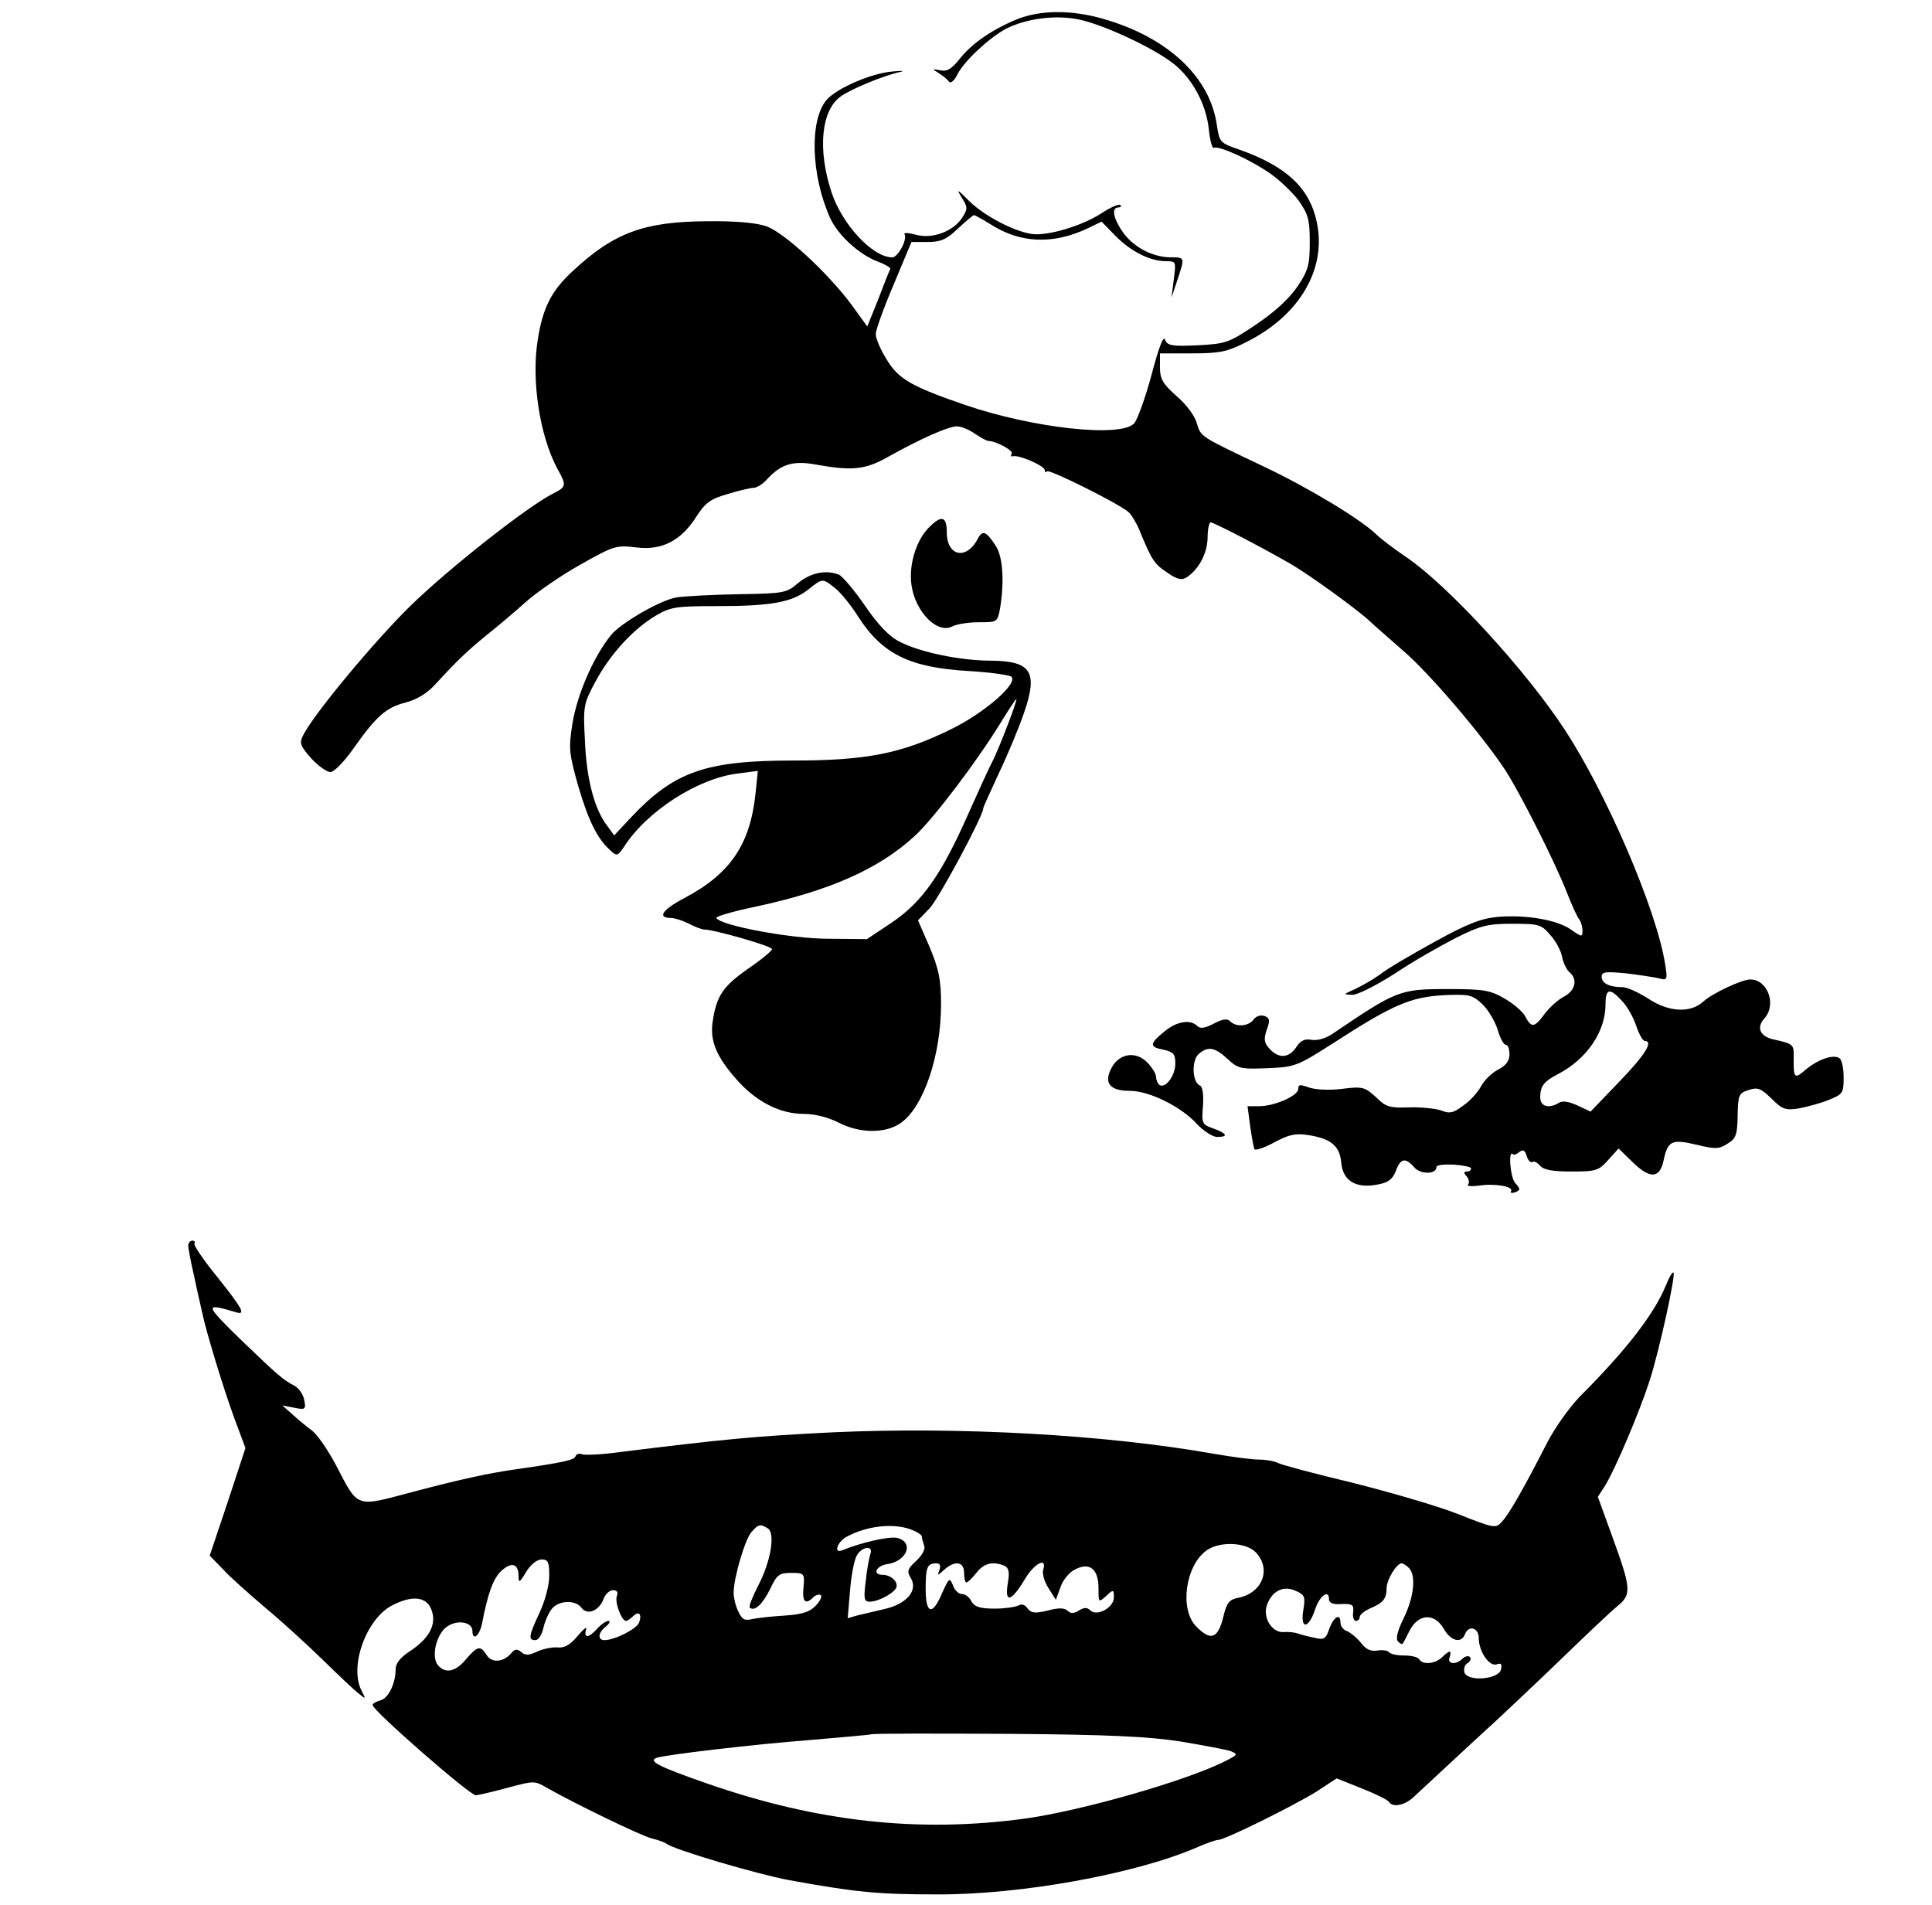<?xml version="1.0" standalone="no"?>
<!DOCTYPE svg PUBLIC "-//W3C//DTD SVG 20010904//EN"
 "http://www.w3.org/TR/2001/REC-SVG-20010904/DTD/svg10.dtd">
<svg version="1.0" xmlns="http://www.w3.org/2000/svg"
 width="503pt" height="496pt" viewBox="0 0 503 496"
 preserveAspectRatio="xMidYMid meet">
<g transform="translate(0,496) scale(0.1,-0.1)"
fill="#000000" stroke="none">
<path d="M2648 4910 c-65 -27 -118 -63 -150 -104 -21 -26 -33 -33 -50 -29 -22
4 -22 4 -3 -8 11 -7 23 -17 26 -22 4 -5 14 3 22 20 18 35 83 95 126 118 53 27
130 37 191 24 62 -13 188 -71 243 -113 50 -38 87 -106 94 -171 3 -30 9 -52 13
-50 12 7 94 -30 146 -66 25 -17 58 -49 75 -71 25 -36 29 -50 29 -108 0 -60 -4
-74 -32 -116 -22 -32 -59 -66 -108 -99 -71 -48 -79 -50 -152 -54 -67 -3 -79
-1 -85 15 -4 11 -16 -20 -35 -92 -16 -60 -37 -117 -45 -126 -34 -38 -263 -13
-441 48 -140 48 -174 68 -204 119 -16 25 -28 55 -28 65 0 11 21 69 47 130 l46
110 42 0 c34 0 49 6 79 35 21 19 39 35 42 35 2 0 22 -11 43 -24 78 -50 163
-53 254 -10 l35 17 37 -38 c41 -41 90 -65 131 -65 26 0 26 -1 20 -47 l-6 -48
15 45 c20 60 20 60 -15 60 -47 0 -95 24 -124 62 -27 37 -34 68 -14 68 6 0 8 3
5 6 -4 4 -26 -6 -49 -21 -44 -29 -123 -55 -170 -55 -43 0 -131 44 -174 86 -31
31 -35 34 -21 11 17 -27 17 -30 2 -54 -24 -36 -78 -56 -121 -44 -19 5 -32 6
-29 1 8 -13 -17 -60 -32 -60 -51 0 -130 85 -158 169 -37 112 -27 214 24 250
26 19 113 55 156 64 11 3 2 3 -20 1 -55 -4 -145 -43 -172 -73 -46 -52 -42
-196 8 -308 21 -46 77 -97 127 -115 18 -7 31 -15 30 -18 -2 -3 -16 -38 -31
-78 l-29 -72 -42 58 c-63 84 -175 187 -221 203 -26 9 -80 14 -155 13 -163 -1
-242 -30 -348 -129 -56 -51 -79 -96 -92 -180 -17 -105 5 -249 51 -335 25 -45
24 -47 -13 -66 -66 -34 -266 -191 -366 -288 -95 -92 -262 -293 -284 -343 -9
-17 -5 -27 22 -57 18 -20 41 -36 50 -36 10 0 36 27 60 61 60 85 85 107 136
120 30 8 56 24 77 47 57 62 82 86 132 127 28 22 74 61 103 87 29 26 93 70 143
98 87 49 93 51 144 45 68 -9 118 17 158 80 24 37 37 46 82 59 29 9 60 16 67
16 8 0 23 9 34 21 37 41 69 51 131 39 91 -16 126 -13 184 20 84 47 158 80 180
80 12 0 33 -9 47 -19 15 -10 31 -19 35 -19 20 0 66 -25 61 -33 -3 -5 -2 -8 3
-7 15 5 83 -25 83 -36 0 -5 3 -7 6 -3 6 6 185 -83 212 -106 7 -6 20 -27 28
-46 33 -80 39 -89 72 -111 25 -18 38 -21 50 -14 32 20 55 62 56 103 0 23 4 41
8 41 8 0 132 -64 208 -108 47 -27 170 -116 205 -148 11 -11 51 -45 88 -78 68
-58 205 -219 264 -308 38 -57 132 -243 163 -323 13 -33 27 -64 32 -69 4 -6 8
-18 8 -29 0 -17 -2 -17 -30 3 -36 25 -115 39 -190 33 -43 -4 -78 -17 -165 -65
-60 -33 -125 -71 -142 -85 -18 -13 -48 -30 -65 -38 -31 -14 -32 -14 -7 -15 14
0 61 24 110 55 46 31 118 72 159 93 66 33 84 37 148 37 69 0 75 -2 98 -29 14
-15 28 -41 31 -57 3 -16 12 -34 19 -40 22 -18 16 -47 -13 -63 -16 -8 -38 -28
-51 -45 -27 -37 -35 -38 -51 -7 -7 13 -32 34 -55 47 -36 21 -54 24 -146 24
-127 0 -133 -3 -303 -118 -17 -11 -39 -17 -53 -14 -17 3 -28 -2 -39 -19 -19
-29 -46 -31 -70 -4 -14 15 -15 25 -7 49 9 24 8 31 -6 36 -10 3 -21 0 -28 -9
-13 -18 -45 -21 -61 -5 -8 8 -20 6 -43 -6 -23 -12 -35 -14 -43 -6 -18 18 -54
12 -86 -15 -39 -32 -39 -40 -1 -47 25 -6 30 -11 30 -36 0 -31 -25 -65 -41 -56
-5 4 -9 13 -9 21 0 8 -11 26 -24 39 -31 30 -75 22 -94 -19 -18 -37 -1 -56 50
-56 50 0 133 -41 174 -86 18 -19 41 -34 53 -34 30 0 26 9 -10 22 -29 10 -31
13 -27 59 2 30 -1 50 -8 53 -20 8 -22 64 -4 81 24 22 43 19 76 -12 27 -25 34
-27 104 -24 72 3 77 5 174 67 153 99 199 118 284 123 68 3 75 1 101 -23 16
-15 33 -45 40 -66 6 -22 16 -40 21 -40 6 0 10 -11 10 -25 0 -17 -9 -29 -30
-40 -16 -8 -36 -28 -44 -43 -8 -15 -28 -38 -46 -50 -26 -20 -36 -22 -58 -13
-15 5 -53 9 -84 8 -50 -2 -60 1 -86 27 -29 26 -34 28 -89 21 -34 -4 -69 -2
-86 4 -22 8 -27 8 -27 -4 0 -18 -62 -45 -102 -45 l-30 0 7 -53 c4 -28 9 -55
11 -59 3 -4 26 4 52 18 37 20 55 24 87 19 60 -9 83 -28 87 -72 4 -47 38 -68
94 -57 28 5 39 13 48 35 12 34 25 36 48 10 16 -19 58 -19 58 1 0 5 20 7 45 6
25 -2 45 -6 45 -10 0 -5 -5 -8 -11 -8 -8 0 -9 -4 0 -13 6 -8 7 -17 3 -21 -4
-4 8 -5 27 -3 41 7 93 -2 85 -14 -3 -5 2 -6 11 -3 14 6 14 8 0 24 -13 14 -19
88 -6 75 2 -3 10 0 17 6 9 7 14 5 19 -11 3 -11 10 -18 15 -15 4 3 13 -2 20
-10 9 -11 33 -15 81 -15 64 0 71 2 96 30 l27 30 37 -36 c45 -44 70 -42 80 4
11 52 21 57 85 42 49 -12 59 -12 81 2 23 14 26 23 27 73 1 54 3 59 28 67 24 8
32 5 60 -22 28 -28 36 -31 70 -26 21 4 56 13 78 22 38 15 40 18 40 59 0 24 -5
47 -11 50 -16 11 -55 -3 -87 -29 -31 -27 -33 -25 -32 37 0 28 -3 30 -53 41
-35 8 -45 31 -23 55 32 36 8 101 -37 101 -22 0 -99 -36 -123 -58 -33 -30 -89
-27 -141 7 -26 17 -57 31 -69 31 -34 0 -54 10 -54 27 0 13 10 14 63 9 34 -4
73 -10 86 -13 22 -6 23 -4 16 38 -22 140 -152 443 -261 609 -99 152 -302 374
-412 449 -31 21 -67 48 -79 60 -43 41 -178 122 -292 176 -168 80 -164 77 -175
113 -5 19 -28 50 -53 71 -36 32 -43 45 -43 75 l0 36 83 0 c73 0 92 4 143 30
138 69 209 191 182 313 -19 88 -79 144 -200 187 -52 18 -53 19 -60 65 -18 125
-128 228 -296 276 -84 24 -163 23 -224 -1z m1575 -2556 c14 -14 30 -44 37 -65
7 -21 17 -39 22 -39 24 0 0 -38 -67 -107 l-74 -77 -34 16 c-22 10 -39 13 -48
7 -26 -16 -49 -10 -49 14 0 29 9 41 45 60 76 39 125 111 125 182 0 42 11 44
43 9z"/>
<path d="M2415 3583 c-31 -34 -49 -95 -42 -146 10 -70 67 -128 106 -108 11 6
42 11 69 11 49 0 49 0 56 38 11 68 7 132 -11 160 -25 39 -35 43 -47 20 -29
-57 -81 -47 -81 16 0 44 -15 46 -50 9z"/>
<path d="M2079 3443 c-31 -27 -38 -28 -153 -30 -67 -1 -140 -5 -163 -8 -41 -6
-144 -65 -172 -98 -46 -57 -89 -156 -101 -233 -10 -63 -8 -77 15 -159 27 -92
50 -138 83 -168 18 -17 20 -16 37 9 60 93 192 177 294 190 l54 7 -6 -59 c-14
-133 -66 -209 -185 -272 -59 -31 -72 -52 -34 -52 9 0 30 -7 46 -15 15 -8 33
-15 40 -15 24 0 176 -43 176 -51 0 -4 -27 -27 -61 -50 -66 -46 -83 -71 -93
-135 -9 -52 8 -94 63 -156 51 -57 112 -88 174 -88 29 0 63 -9 89 -22 55 -29
124 -30 164 -1 59 42 104 176 104 308 0 66 -6 92 -30 150 l-30 69 30 31 c24
25 140 241 140 261 0 3 19 44 41 92 23 48 52 118 65 156 37 107 19 135 -86
136 -80 0 -185 22 -237 49 -27 13 -56 43 -91 94 -28 41 -59 77 -68 81 -34 13
-73 5 -105 -21z m95 -14 c15 -12 42 -45 60 -74 63 -98 134 -133 288 -142 53
-3 102 -10 110 -14 23 -15 -68 -95 -157 -138 -128 -63 -220 -81 -409 -81 -230
0 -311 -29 -424 -149 l-43 -46 -18 25 c-33 42 -54 121 -58 220 -5 92 -4 97 27
155 38 71 98 137 157 172 39 23 53 25 160 25 141 0 195 10 237 43 38 30 37 30
70 4z m450 -355 c-14 -37 -32 -81 -41 -98 -9 -17 -37 -79 -63 -137 -69 -156
-119 -227 -197 -280 l-66 -44 -101 1 c-96 0 -279 34 -291 54 -2 4 42 17 100
29 196 42 324 99 417 185 49 45 163 196 223 294 21 34 39 62 41 62 2 0 -8 -30
-22 -66z"/>
<path d="M490 1717 c0 -6 7 -44 16 -82 8 -39 18 -81 21 -95 10 -48 55 -196 83
-272 l29 -78 -46 -140 -47 -140 35 -36 c18 -20 68 -64 109 -99 41 -34 109 -96
150 -136 42 -41 84 -81 95 -89 17 -14 18 -14 7 7 -34 63 11 189 80 224 53 27
90 22 102 -14 13 -37 -7 -73 -57 -106 -25 -16 -37 -32 -37 -47 0 -37 -19 -76
-40 -81 -11 -3 -20 -8 -20 -12 0 -14 254 -236 269 -235 9 1 47 10 84 20 67 18
69 18 100 0 70 -40 245 -125 273 -132 16 -4 34 -10 39 -14 21 -16 235 -79 320
-95 176 -32 232 -37 385 -37 218 -1 514 53 673 121 27 12 53 21 59 21 17 0
197 89 256 126 l52 34 65 -26 c36 -14 68 -30 71 -35 10 -16 43 -9 66 14 13 12
82 76 153 142 72 65 177 165 235 221 58 56 120 115 138 130 41 33 40 45 -12
188 l-36 99 20 31 c27 45 88 189 115 272 25 78 68 274 62 281 -3 2 -12 -13
-20 -34 -31 -75 -104 -169 -223 -288 -28 -29 -67 -83 -88 -125 -59 -115 -97
-182 -116 -202 -16 -18 -20 -17 -116 21 -54 21 -178 57 -274 81 -96 23 -183
46 -192 51 -10 5 -32 9 -50 9 -18 0 -71 7 -117 15 -282 50 -664 71 -993 56
-203 -10 -284 -18 -551 -51 -49 -7 -94 -9 -102 -6 -8 3 -15 0 -17 -6 -3 -9
-34 -16 -153 -33 -72 -10 -149 -27 -270 -59 -151 -40 -141 -44 -200 69 -20 38
-48 79 -62 90 -15 11 -38 30 -52 43 l-26 23 31 -6 c29 -6 31 -4 26 20 -2 14
-14 31 -25 37 -32 17 -43 27 -141 121 -94 92 -94 95 -13 71 28 -9 20 7 -47 91
-36 44 -62 83 -60 87 3 5 0 8 -5 8 -6 0 -11 -6 -11 -13z m1509 -736 c20 -13 8
-86 -25 -149 -15 -29 -25 -55 -22 -57 12 -12 34 9 53 48 18 38 24 42 55 42 34
0 35 -1 32 -37 -4 -39 5 -47 26 -26 6 6 15 8 19 5 4 -4 -3 -17 -14 -28 -15
-16 -36 -22 -79 -25 -33 -2 -70 -6 -85 -9 -20 -5 -27 -2 -37 20 -7 14 -12 36
-12 48 0 39 30 141 47 159 18 20 22 21 42 9z m370 -2 c17 -6 31 -15 31 -19 0
-5 3 -15 6 -24 4 -9 -5 -25 -21 -40 -23 -21 -24 -27 -14 -44 20 -32 -10 -68
-68 -81 -26 -6 -59 -14 -72 -17 l-24 -7 6 71 c3 39 11 80 17 91 13 25 45 29
36 5 -3 -9 -9 -40 -12 -70 -6 -47 -4 -54 10 -54 21 0 58 19 68 34 10 15 -11
36 -34 36 -28 0 -17 24 13 28 51 8 69 57 25 68 -21 5 -94 -12 -143 -32 -24
-10 -13 22 11 35 52 28 118 36 165 20z m901 -61 c41 -44 16 -106 -47 -118 -22
-4 -29 -13 -37 -45 -14 -61 -33 -69 -71 -30 -45 44 -29 160 27 199 34 24 103
21 128 -6z m-1840 -60 c0 -25 -11 -66 -25 -96 -29 -62 -30 -72 -11 -72 8 0 17
14 21 33 4 17 14 40 23 50 19 21 61 22 76 1 15 -20 45 -8 57 22 4 13 16 24 25
24 10 0 14 -5 10 -15 -6 -16 12 -65 24 -65 3 0 11 5 18 12 15 15 24 6 16 -16
-6 -17 -64 -46 -90 -46 -19 0 -17 20 4 36 9 7 12 14 6 14 -6 0 -19 -9 -29 -20
-22 -25 -36 -26 -29 -2 4 9 -6 2 -21 -16 -20 -24 -35 -33 -54 -31 -14 1 -38
-4 -53 -11 -21 -10 -31 -10 -41 -1 -11 9 -17 8 -26 -3 -20 -24 -51 -26 -64 -5
-16 26 -24 24 -54 -11 -27 -33 -54 -38 -73 -15 -18 22 -4 82 25 101 27 18 65
11 65 -12 0 -27 18 -14 25 19 15 79 29 117 50 137 27 25 45 19 45 -13 0 -19 3
-18 20 11 12 19 28 32 40 32 17 0 20 -7 20 -42z m1016 15 c-6 -16 -6 -16 12 0
28 25 52 22 52 -8 0 -14 3 -25 6 -25 3 0 15 11 26 25 19 25 42 31 72 19 12 -5
15 -15 10 -45 -9 -53 8 -50 42 6 25 44 61 64 50 28 -3 -10 3 -31 14 -48 l19
-30 12 33 c6 18 23 39 38 46 38 20 61 1 61 -49 0 -37 0 -38 20 -20 19 18 20
17 20 -4 0 -26 -44 -51 -62 -33 -8 8 -16 7 -29 -1 -13 -8 -22 -8 -29 -1 -8 8
-23 9 -52 1 -34 -8 -43 -7 -53 6 -7 10 -16 12 -24 7 -8 -4 -36 -8 -62 -8 -38
0 -52 5 -60 19 -5 11 -16 19 -25 19 -8 0 -19 10 -23 23 -9 21 -10 19 -28 -20
-25 -60 -43 -56 -43 10 0 57 4 67 28 67 9 0 12 -6 8 -17z m1222 5 c19 -19 14
-74 -13 -130 -17 -34 -22 -55 -15 -62 5 -5 11 -8 12 -5 2 2 10 18 18 34 23 44
64 46 88 6 18 -33 46 -41 56 -16 9 25 36 18 36 -10 0 -35 28 -75 47 -68 11 4
14 1 11 -13 -5 -26 -85 -33 -95 -9 -3 10 0 21 8 25 7 5 10 12 6 16 -4 4 -13 2
-19 -4 -17 -17 -41 -15 -34 3 3 8 3 15 0 15 -3 0 -12 -7 -20 -15 -18 -17 -50
-20 -59 -5 -3 6 -21 10 -40 10 -19 0 -36 4 -39 9 -3 4 -16 6 -29 4 -17 -3 -30
2 -43 19 -10 13 -27 27 -36 31 -10 3 -18 13 -18 22 0 26 -17 17 -29 -15 -9
-27 -14 -30 -38 -24 -15 3 -35 8 -43 11 -8 3 -25 5 -37 4 -31 -3 -57 38 -44
72 14 36 43 50 75 35 23 -10 25 -15 19 -51 -8 -50 14 -48 31 3 11 35 36 53 36
27 0 -10 10 -15 33 -13 28 1 32 -2 30 -21 -2 -13 2 -23 7 -23 6 0 10 5 10 10
0 6 12 16 28 23 33 14 42 25 42 52 0 22 26 65 39 65 4 0 12 -5 19 -12z m-594
-452 c60 -10 118 -21 130 -25 19 -8 19 -9 -10 -24 -100 -52 -380 -132 -528
-152 -276 -37 -538 -8 -823 91 -130 45 -158 60 -132 68 26 8 254 35 399 46 80
7 152 13 160 15 8 2 168 2 355 1 263 -2 365 -7 449 -20z"/>
</g>
</svg>
